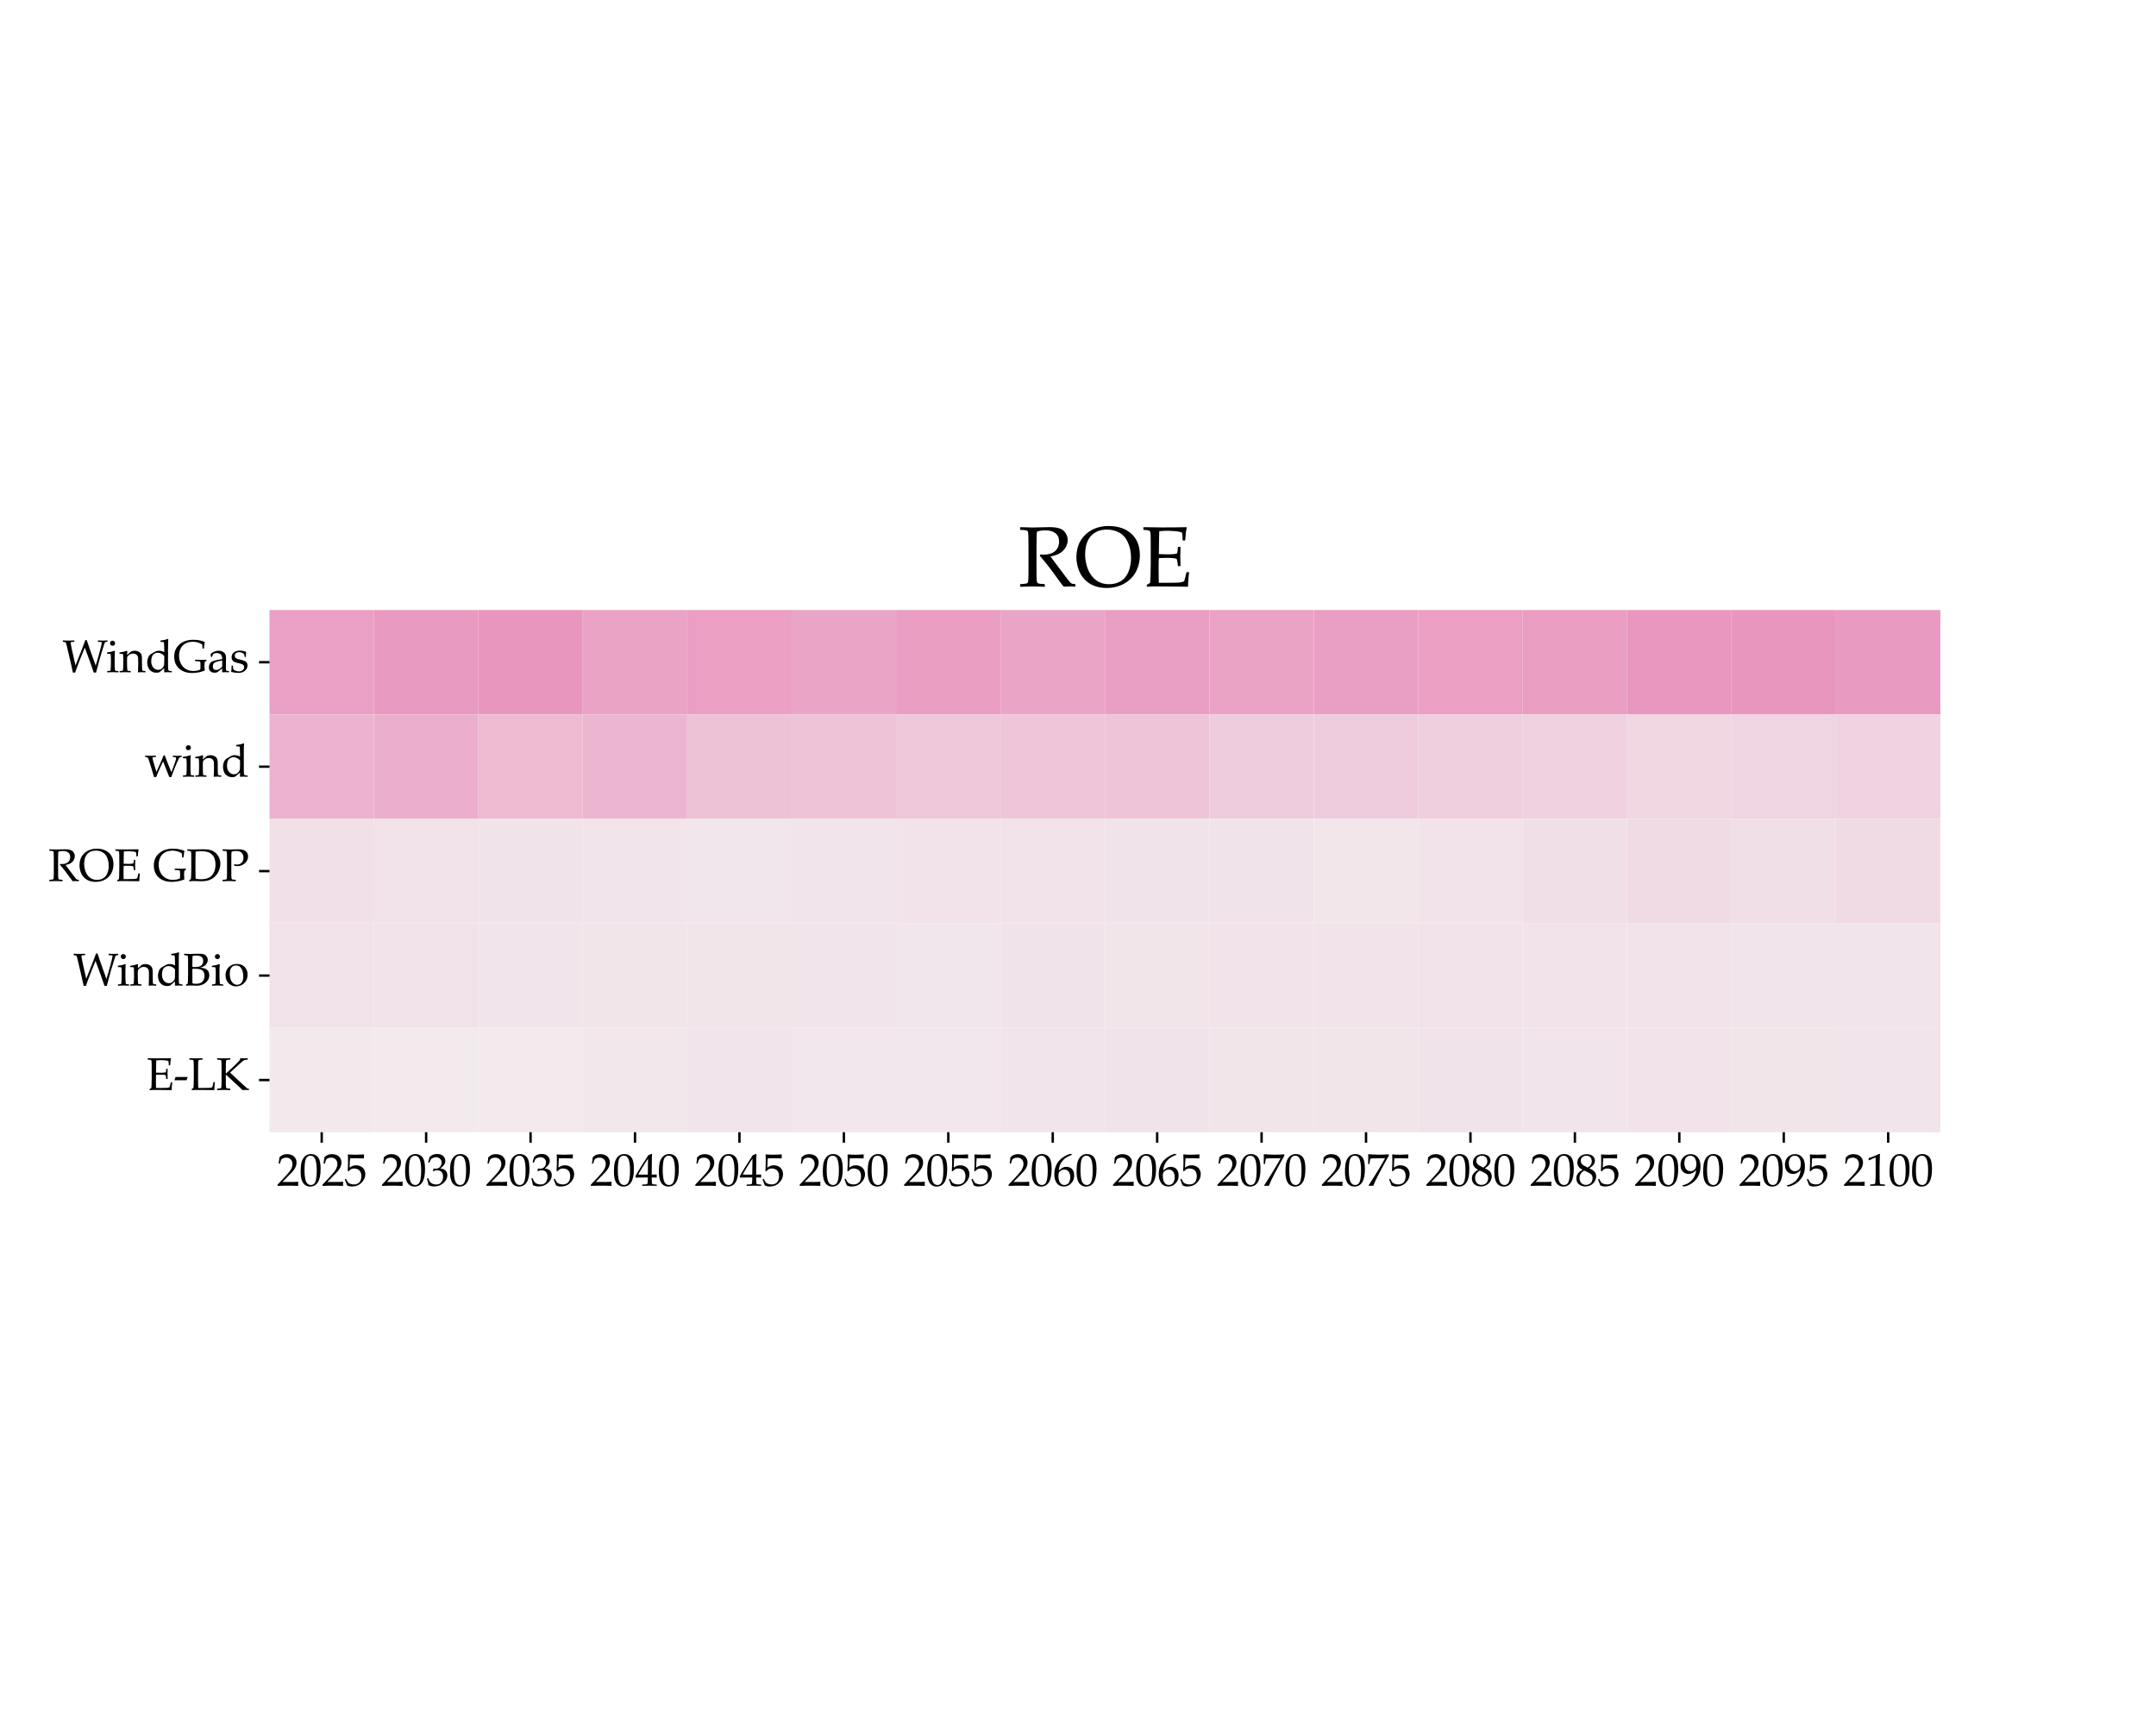 <?xml version="1.0" encoding="utf-8" standalone="no"?>
<!DOCTYPE svg PUBLIC "-//W3C//DTD SVG 1.1//EN"
  "http://www.w3.org/Graphics/SVG/1.1/DTD/svg11.dtd">
<svg xmlns:xlink="http://www.w3.org/1999/xlink" width="720pt" height="576pt" viewBox="0 0 720 576" xmlns="http://www.w3.org/2000/svg" version="1.1">
 <defs>
  <style type="text/css">*{stroke-linejoin: round; stroke-linecap: butt}</style>
 </defs>
 <g id="figure_1">
  <g id="patch_1">
   <path d="M 0 576 
L 720 576 
L 720 0 
L 0 0 
z
" style="fill: #ffffff"/>
  </g>
  <g id="axes_1">
   <g id="patch_2">
    <path d="M 90 378.067 
L 648 378.067 
L 648 203.692 
L 90 203.692 
z
" style="fill: #ffffff"/>
   </g>
   <g id="QuadMesh_1">
    <path d="M 90 203.692 
L 124.875 203.692 
L 124.875 238.567 
L 90 238.567 
L 90 203.692 
" clip-path="url(#p4188679e5c)" style="fill: #eaa0c4"/>
    <path d="M 124.875 203.692 
L 159.75 203.692 
L 159.75 238.567 
L 124.875 238.567 
L 124.875 203.692 
" clip-path="url(#p4188679e5c)" style="fill: #e99ac0"/>
    <path d="M 159.75 203.692 
L 194.625 203.692 
L 194.625 238.567 
L 159.75 238.567 
L 159.75 203.692 
" clip-path="url(#p4188679e5c)" style="fill: #e996be"/>
    <path d="M 194.625 203.692 
L 229.5 203.692 
L 229.5 238.567 
L 194.625 238.567 
L 194.625 203.692 
" clip-path="url(#p4188679e5c)" style="fill: #eaa3c5"/>
    <path d="M 229.5 203.692 
L 264.375 203.692 
L 264.375 238.567 
L 229.5 238.567 
L 229.5 203.692 
" clip-path="url(#p4188679e5c)" style="fill: #ea9fc3"/>
    <path d="M 264.375 203.692 
L 299.25 203.692 
L 299.25 238.567 
L 264.375 238.567 
L 264.375 203.692 
" clip-path="url(#p4188679e5c)" style="fill: #eaa5c6"/>
    <path d="M 299.25 203.692 
L 334.125 203.692 
L 334.125 238.567 
L 299.25 238.567 
L 299.25 203.692 
" clip-path="url(#p4188679e5c)" style="fill: #e99ec2"/>
    <path d="M 334.125 203.692 
L 369 203.692 
L 369 238.567 
L 334.125 238.567 
L 334.125 203.692 
" clip-path="url(#p4188679e5c)" style="fill: #eaa5c6"/>
    <path d="M 369 203.692 
L 403.875 203.692 
L 403.875 238.567 
L 369 238.567 
L 369 203.692 
" clip-path="url(#p4188679e5c)" style="fill: #e99ec3"/>
    <path d="M 403.875 203.692 
L 438.75 203.692 
L 438.75 238.567 
L 403.875 238.567 
L 403.875 203.692 
" clip-path="url(#p4188679e5c)" style="fill: #eaa2c5"/>
    <path d="M 438.75 203.692 
L 473.625 203.692 
L 473.625 238.567 
L 438.75 238.567 
L 438.75 203.692 
" clip-path="url(#p4188679e5c)" style="fill: #e99ec3"/>
    <path d="M 473.625 203.692 
L 508.5 203.692 
L 508.5 238.567 
L 473.625 238.567 
L 473.625 203.692 
" clip-path="url(#p4188679e5c)" style="fill: #ea9fc3"/>
    <path d="M 508.5 203.692 
L 543.375 203.692 
L 543.375 238.567 
L 508.5 238.567 
L 508.5 203.692 
" clip-path="url(#p4188679e5c)" style="fill: #e99ec2"/>
    <path d="M 543.375 203.692 
L 578.25 203.692 
L 578.25 238.567 
L 543.375 238.567 
L 543.375 203.692 
" clip-path="url(#p4188679e5c)" style="fill: #e997bf"/>
    <path d="M 578.25 203.692 
L 613.125 203.692 
L 613.125 238.567 
L 578.25 238.567 
L 578.25 203.692 
" clip-path="url(#p4188679e5c)" style="fill: #e996be"/>
    <path d="M 613.125 203.692 
L 648 203.692 
L 648 238.567 
L 613.125 238.567 
L 613.125 203.692 
" clip-path="url(#p4188679e5c)" style="fill: #e99ac0"/>
    <path d="M 90 238.567 
L 124.875 238.567 
L 124.875 273.442 
L 90 273.442 
L 90 238.567 
" clip-path="url(#p4188679e5c)" style="fill: #ecb2ce"/>
    <path d="M 124.875 238.567 
L 159.75 238.567 
L 159.75 273.442 
L 124.875 273.442 
L 124.875 238.567 
" clip-path="url(#p4188679e5c)" style="fill: #ebafcc"/>
    <path d="M 159.75 238.567 
L 194.625 238.567 
L 194.625 273.442 
L 159.75 273.442 
L 159.75 238.567 
" clip-path="url(#p4188679e5c)" style="fill: #edbad2"/>
    <path d="M 194.625 238.567 
L 229.5 238.567 
L 229.5 273.442 
L 194.625 273.442 
L 194.625 238.567 
" clip-path="url(#p4188679e5c)" style="fill: #ecb6d0"/>
    <path d="M 229.5 238.567 
L 264.375 238.567 
L 264.375 273.442 
L 229.5 273.442 
L 229.5 238.567 
" clip-path="url(#p4188679e5c)" style="fill: #edc2d7"/>
    <path d="M 264.375 238.567 
L 299.25 238.567 
L 299.25 273.442 
L 264.375 273.442 
L 264.375 238.567 
" clip-path="url(#p4188679e5c)" style="fill: #eec3d7"/>
    <path d="M 299.25 238.567 
L 334.125 238.567 
L 334.125 273.442 
L 299.25 273.442 
L 299.25 238.567 
" clip-path="url(#p4188679e5c)" style="fill: #eec7d9"/>
    <path d="M 334.125 238.567 
L 369 238.567 
L 369 273.442 
L 334.125 273.442 
L 334.125 238.567 
" clip-path="url(#p4188679e5c)" style="fill: #eec5d9"/>
    <path d="M 369 238.567 
L 403.875 238.567 
L 403.875 273.442 
L 369 273.442 
L 369 238.567 
" clip-path="url(#p4188679e5c)" style="fill: #eec4d8"/>
    <path d="M 403.875 238.567 
L 438.75 238.567 
L 438.75 273.442 
L 403.875 273.442 
L 403.875 238.567 
" clip-path="url(#p4188679e5c)" style="fill: #efccdd"/>
    <path d="M 438.75 238.567 
L 473.625 238.567 
L 473.625 273.442 
L 438.75 273.442 
L 438.75 238.567 
" clip-path="url(#p4188679e5c)" style="fill: #efccdd"/>
    <path d="M 473.625 238.567 
L 508.5 238.567 
L 508.5 273.442 
L 473.625 273.442 
L 473.625 238.567 
" clip-path="url(#p4188679e5c)" style="fill: #efcede"/>
    <path d="M 508.5 238.567 
L 543.375 238.567 
L 543.375 273.442 
L 508.5 273.442 
L 508.5 238.567 
" clip-path="url(#p4188679e5c)" style="fill: #efd1df"/>
    <path d="M 543.375 238.567 
L 578.25 238.567 
L 578.25 273.442 
L 543.375 273.442 
L 543.375 238.567 
" clip-path="url(#p4188679e5c)" style="fill: #f0d7e2"/>
    <path d="M 578.25 238.567 
L 613.125 238.567 
L 613.125 273.442 
L 578.25 273.442 
L 578.25 238.567 
" clip-path="url(#p4188679e5c)" style="fill: #efd4e1"/>
    <path d="M 613.125 238.567 
L 648 238.567 
L 648 273.442 
L 613.125 273.442 
L 613.125 238.567 
" clip-path="url(#p4188679e5c)" style="fill: #efd3e0"/>
    <path d="M 90 273.442 
L 124.875 273.442 
L 124.875 308.317 
L 90 308.317 
L 90 273.442 
" clip-path="url(#p4188679e5c)" style="fill: #f1e0e8"/>
    <path d="M 124.875 273.442 
L 159.75 273.442 
L 159.75 308.317 
L 124.875 308.317 
L 124.875 273.442 
" clip-path="url(#p4188679e5c)" style="fill: #f1e1e8"/>
    <path d="M 159.75 273.442 
L 194.625 273.442 
L 194.625 308.317 
L 159.75 308.317 
L 159.75 273.442 
" clip-path="url(#p4188679e5c)" style="fill: #f1e3ea"/>
    <path d="M 194.625 273.442 
L 229.5 273.442 
L 229.5 308.317 
L 194.625 308.317 
L 194.625 273.442 
" clip-path="url(#p4188679e5c)" style="fill: #f1e4ea"/>
    <path d="M 229.5 273.442 
L 264.375 273.442 
L 264.375 308.317 
L 229.5 308.317 
L 229.5 273.442 
" clip-path="url(#p4188679e5c)" style="fill: #f1e6eb"/>
    <path d="M 264.375 273.442 
L 299.25 273.442 
L 299.25 308.317 
L 264.375 308.317 
L 264.375 273.442 
" clip-path="url(#p4188679e5c)" style="fill: #f1e4ea"/>
    <path d="M 299.25 273.442 
L 334.125 273.442 
L 334.125 308.317 
L 299.25 308.317 
L 299.25 273.442 
" clip-path="url(#p4188679e5c)" style="fill: #f1e3e9"/>
    <path d="M 334.125 273.442 
L 369 273.442 
L 369 308.317 
L 334.125 308.317 
L 334.125 273.442 
" clip-path="url(#p4188679e5c)" style="fill: #f1e2e9"/>
    <path d="M 369 273.442 
L 403.875 273.442 
L 403.875 308.317 
L 369 308.317 
L 369 273.442 
" clip-path="url(#p4188679e5c)" style="fill: #f1e3ea"/>
    <path d="M 403.875 273.442 
L 438.75 273.442 
L 438.75 308.317 
L 403.875 308.317 
L 403.875 273.442 
" clip-path="url(#p4188679e5c)" style="fill: #f1e3ea"/>
    <path d="M 438.75 273.442 
L 473.625 273.442 
L 473.625 308.317 
L 438.75 308.317 
L 438.75 273.442 
" clip-path="url(#p4188679e5c)" style="fill: #f2e6eb"/>
    <path d="M 473.625 273.442 
L 508.5 273.442 
L 508.5 308.317 
L 473.625 308.317 
L 473.625 273.442 
" clip-path="url(#p4188679e5c)" style="fill: #f1e3e9"/>
    <path d="M 508.5 273.442 
L 543.375 273.442 
L 543.375 308.317 
L 508.5 308.317 
L 508.5 273.442 
" clip-path="url(#p4188679e5c)" style="fill: #f1dfe7"/>
    <path d="M 543.375 273.442 
L 578.25 273.442 
L 578.25 308.317 
L 543.375 308.317 
L 543.375 273.442 
" clip-path="url(#p4188679e5c)" style="fill: #f0dbe5"/>
    <path d="M 578.25 273.442 
L 613.125 273.442 
L 613.125 308.317 
L 578.25 308.317 
L 578.25 273.442 
" clip-path="url(#p4188679e5c)" style="fill: #f1dfe7"/>
    <path d="M 613.125 273.442 
L 648 273.442 
L 648 308.317 
L 613.125 308.317 
L 613.125 273.442 
" clip-path="url(#p4188679e5c)" style="fill: #f0dbe5"/>
    <path d="M 90 308.317 
L 124.875 308.317 
L 124.875 343.192 
L 90 343.192 
L 90 308.317 
" clip-path="url(#p4188679e5c)" style="fill: #f1e2e9"/>
    <path d="M 124.875 308.317 
L 159.75 308.317 
L 159.75 343.192 
L 124.875 343.192 
L 124.875 308.317 
" clip-path="url(#p4188679e5c)" style="fill: #f1e1e8"/>
    <path d="M 159.75 308.317 
L 194.625 308.317 
L 194.625 343.192 
L 159.75 343.192 
L 159.75 308.317 
" clip-path="url(#p4188679e5c)" style="fill: #f1e4ea"/>
    <path d="M 194.625 308.317 
L 229.5 308.317 
L 229.5 343.192 
L 194.625 343.192 
L 194.625 308.317 
" clip-path="url(#p4188679e5c)" style="fill: #f1e5ea"/>
    <path d="M 229.5 308.317 
L 264.375 308.317 
L 264.375 343.192 
L 229.5 343.192 
L 229.5 308.317 
" clip-path="url(#p4188679e5c)" style="fill: #f1e5ea"/>
    <path d="M 264.375 308.317 
L 299.25 308.317 
L 299.25 343.192 
L 264.375 343.192 
L 264.375 308.317 
" clip-path="url(#p4188679e5c)" style="fill: #f1e4ea"/>
    <path d="M 299.25 308.317 
L 334.125 308.317 
L 334.125 343.192 
L 299.25 343.192 
L 299.25 308.317 
" clip-path="url(#p4188679e5c)" style="fill: #f1e6eb"/>
    <path d="M 334.125 308.317 
L 369 308.317 
L 369 343.192 
L 334.125 343.192 
L 334.125 308.317 
" clip-path="url(#p4188679e5c)" style="fill: #f1e3ea"/>
    <path d="M 369 308.317 
L 403.875 308.317 
L 403.875 343.192 
L 369 343.192 
L 369 308.317 
" clip-path="url(#p4188679e5c)" style="fill: #f1e5ea"/>
    <path d="M 403.875 308.317 
L 438.75 308.317 
L 438.75 343.192 
L 403.875 343.192 
L 403.875 308.317 
" clip-path="url(#p4188679e5c)" style="fill: #f1e3e9"/>
    <path d="M 438.75 308.317 
L 473.625 308.317 
L 473.625 343.192 
L 438.75 343.192 
L 438.75 308.317 
" clip-path="url(#p4188679e5c)" style="fill: #f1e3e9"/>
    <path d="M 473.625 308.317 
L 508.5 308.317 
L 508.5 343.192 
L 473.625 343.192 
L 473.625 308.317 
" clip-path="url(#p4188679e5c)" style="fill: #f1e2e9"/>
    <path d="M 508.5 308.317 
L 543.375 308.317 
L 543.375 343.192 
L 508.5 343.192 
L 508.5 308.317 
" clip-path="url(#p4188679e5c)" style="fill: #f1e3e9"/>
    <path d="M 543.375 308.317 
L 578.25 308.317 
L 578.25 343.192 
L 543.375 343.192 
L 543.375 308.317 
" clip-path="url(#p4188679e5c)" style="fill: #f1e3e9"/>
    <path d="M 578.25 308.317 
L 613.125 308.317 
L 613.125 343.192 
L 578.25 343.192 
L 578.25 308.317 
" clip-path="url(#p4188679e5c)" style="fill: #f1e4ea"/>
    <path d="M 613.125 308.317 
L 648 308.317 
L 648 343.192 
L 613.125 343.192 
L 613.125 308.317 
" clip-path="url(#p4188679e5c)" style="fill: #f1e4ea"/>
    <path d="M 90 343.192 
L 124.875 343.192 
L 124.875 378.067 
L 90 378.067 
L 90 343.192 
" clip-path="url(#p4188679e5c)" style="fill: #f2e9ed"/>
    <path d="M 124.875 343.192 
L 159.75 343.192 
L 159.75 378.067 
L 124.875 378.067 
L 124.875 343.192 
" clip-path="url(#p4188679e5c)" style="fill: #f2eaed"/>
    <path d="M 159.75 343.192 
L 194.625 343.192 
L 194.625 378.067 
L 159.75 378.067 
L 159.75 343.192 
" clip-path="url(#p4188679e5c)" style="fill: #f2eaed"/>
    <path d="M 194.625 343.192 
L 229.5 343.192 
L 229.5 378.067 
L 194.625 378.067 
L 194.625 343.192 
" clip-path="url(#p4188679e5c)" style="fill: #f2e8ec"/>
    <path d="M 229.5 343.192 
L 264.375 343.192 
L 264.375 378.067 
L 229.5 378.067 
L 229.5 343.192 
" clip-path="url(#p4188679e5c)" style="fill: #f1e4ea"/>
    <path d="M 264.375 343.192 
L 299.25 343.192 
L 299.25 378.067 
L 264.375 378.067 
L 264.375 343.192 
" clip-path="url(#p4188679e5c)" style="fill: #f2e7ec"/>
    <path d="M 299.25 343.192 
L 334.125 343.192 
L 334.125 378.067 
L 299.25 378.067 
L 299.25 343.192 
" clip-path="url(#p4188679e5c)" style="fill: #f2e7ec"/>
    <path d="M 334.125 343.192 
L 369 343.192 
L 369 378.067 
L 334.125 378.067 
L 334.125 343.192 
" clip-path="url(#p4188679e5c)" style="fill: #f1e4ea"/>
    <path d="M 369 343.192 
L 403.875 343.192 
L 403.875 378.067 
L 369 378.067 
L 369 343.192 
" clip-path="url(#p4188679e5c)" style="fill: #f1e3ea"/>
    <path d="M 403.875 343.192 
L 438.75 343.192 
L 438.75 378.067 
L 403.875 378.067 
L 403.875 343.192 
" clip-path="url(#p4188679e5c)" style="fill: #f1e5ea"/>
    <path d="M 438.75 343.192 
L 473.625 343.192 
L 473.625 378.067 
L 438.75 378.067 
L 438.75 343.192 
" clip-path="url(#p4188679e5c)" style="fill: #f1e5ea"/>
    <path d="M 473.625 343.192 
L 508.5 343.192 
L 508.5 378.067 
L 473.625 378.067 
L 473.625 343.192 
" clip-path="url(#p4188679e5c)" style="fill: #f1e3ea"/>
    <path d="M 508.5 343.192 
L 543.375 343.192 
L 543.375 378.067 
L 508.5 378.067 
L 508.5 343.192 
" clip-path="url(#p4188679e5c)" style="fill: #f1e4ea"/>
    <path d="M 543.375 343.192 
L 578.25 343.192 
L 578.25 378.067 
L 543.375 378.067 
L 543.375 343.192 
" clip-path="url(#p4188679e5c)" style="fill: #f1e3e9"/>
    <path d="M 578.25 343.192 
L 613.125 343.192 
L 613.125 378.067 
L 578.25 378.067 
L 578.25 343.192 
" clip-path="url(#p4188679e5c)" style="fill: #f1e5ea"/>
    <path d="M 613.125 343.192 
L 648 343.192 
L 648 378.067 
L 613.125 378.067 
L 613.125 343.192 
" clip-path="url(#p4188679e5c)" style="fill: #f1e4ea"/>
   </g>
   <g id="matplotlib.axis_1">
    <g id="xtick_1">
     <g id="line2d_1">
      <defs>
       <path id="m4619247a93" d="M 0 0 
L 0 3.5 
" style="stroke: #000000; stroke-width: 0.8"/>
      </defs>
      <g>
       <use xlink:href="#m4619247a93" x="107.438" y="378.067" style="stroke: #000000; stroke-width: 0.8"/>
      </g>
     </g>
     <g id="text_1">
      <!-- 2025 -->
      <g transform="translate(92.438 395.914)scale(0.15 -0.15)">
       <defs>
        <path id="PalatinoLinotype-Roman-32" d="M 144 -31 
L 106 0 
L 106 144 
L 1153 1253 
Q 1800 1938 1990 2313 
Q 2181 2688 2181 3013 
Q 2181 3394 1950 3647 
Q 1719 3900 1325 3900 
Q 1072 3900 884 3822 
Q 697 3744 633 3647 
Q 569 3550 447 3103 
L 419 3078 
L 291 3078 
L 259 3106 
Q 331 3528 359 3941 
Q 653 4228 908 4308 
Q 1163 4388 1441 4388 
Q 1772 4388 2075 4263 
Q 2378 4138 2562 3858 
Q 2747 3578 2747 3209 
Q 2747 2934 2639 2657 
Q 2531 2381 2323 2123 
Q 2116 1866 1756 1506 
L 781 513 
L 2016 513 
Q 2584 513 2963 553 
L 2984 528 
Q 2966 422 2966 250 
Q 2966 94 2984 3 
L 2963 -31 
Q 2738 -19 2272 -9 
Q 1806 0 1656 0 
Q 1353 0 840 -8 
Q 328 -16 144 -31 
z
" transform="scale(0.016)"/>
        <path id="PalatinoLinotype-Roman-30" d="M 194 1909 
Q 194 2466 250 2911 
Q 306 3356 498 3704 
Q 691 4053 980 4226 
Q 1269 4400 1638 4400 
Q 2056 4400 2373 4184 
Q 2691 3969 2830 3522 
Q 2969 3075 2969 2306 
Q 2969 1056 2586 465 
Q 2203 -125 1525 -125 
Q 1184 -125 923 22 
Q 663 169 495 447 
Q 328 725 261 1103 
Q 194 1481 194 1909 
z
M 731 2091 
Q 731 1497 820 1009 
Q 909 522 1117 308 
Q 1325 94 1613 94 
Q 1891 94 2077 284 
Q 2263 475 2348 937 
Q 2434 1400 2434 2081 
Q 2434 3150 2231 3662 
Q 2028 4175 1559 4175 
Q 1150 4175 940 3778 
Q 731 3381 731 2091 
z
" transform="scale(0.016)"/>
        <path id="PalatinoLinotype-Roman-35" d="M 409 44 
Q 334 288 100 850 
L 106 891 
L 216 953 
L 253 944 
Q 513 472 577 408 
Q 641 344 869 258 
Q 1097 172 1350 172 
Q 1666 172 1909 309 
Q 2153 447 2272 715 
Q 2391 984 2391 1325 
Q 2391 1659 2273 1901 
Q 2156 2144 1915 2269 
Q 1675 2394 1397 2394 
Q 1222 2394 1080 2347 
Q 938 2300 842 2226 
Q 747 2153 616 2009 
L 488 2047 
L 522 2719 
Q 534 2909 534 3103 
L 534 3659 
Q 534 3909 519 4138 
Q 509 4278 509 4316 
L 550 4347 
Q 1028 4309 1641 4309 
Q 2106 4309 2756 4347 
L 2769 4316 
Q 2747 4163 2747 4031 
Q 2747 3966 2756 3813 
L 2725 3794 
Q 2369 3819 1769 3819 
Q 953 3819 822 3813 
Q 775 3444 756 2513 
Q 1013 2700 1219 2767 
Q 1425 2834 1666 2834 
Q 2006 2834 2318 2678 
Q 2631 2522 2786 2225 
Q 2941 1928 2941 1584 
Q 2941 950 2417 417 
Q 1894 -116 1078 -116 
Q 859 -116 717 -78 
Q 575 -41 409 44 
z
" transform="scale(0.016)"/>
       </defs>
       <use xlink:href="#PalatinoLinotype-Roman-32"/>
       <use xlink:href="#PalatinoLinotype-Roman-30" x="50"/>
       <use xlink:href="#PalatinoLinotype-Roman-32" x="100"/>
       <use xlink:href="#PalatinoLinotype-Roman-35" x="150"/>
      </g>
     </g>
    </g>
    <g id="xtick_2">
     <g id="line2d_2">
      <g>
       <use xlink:href="#m4619247a93" x="142.312" y="378.067" style="stroke: #000000; stroke-width: 0.8"/>
      </g>
     </g>
     <g id="text_2">
      <!-- 2030 -->
      <g transform="translate(127.312 395.914)scale(0.15 -0.15)">
       <defs>
        <path id="PalatinoLinotype-Roman-33" d="M 325 72 
Q 269 441 116 959 
L 131 1006 
L 247 1050 
L 291 1028 
Q 400 741 525 553 
Q 650 366 884 266 
Q 1119 166 1391 166 
Q 1734 166 1936 309 
Q 2138 453 2247 700 
Q 2356 947 2356 1256 
Q 2356 1672 2139 1909 
Q 1922 2147 1538 2147 
Q 1406 2147 1303 2122 
Q 1200 2097 984 2009 
L 950 2041 
L 1019 2381 
Q 1272 2366 1356 2366 
Q 1722 2366 1936 2625 
Q 2150 2884 2150 3238 
Q 2150 3547 1926 3756 
Q 1703 3966 1375 3966 
Q 1159 3966 967 3878 
Q 775 3791 650 3666 
Q 597 3559 481 3247 
L 450 3219 
L 309 3219 
L 284 3247 
L 472 3972 
Q 863 4413 1531 4413 
Q 2041 4413 2355 4142 
Q 2669 3872 2669 3463 
Q 2669 3150 2484 2889 
Q 2300 2628 1972 2397 
Q 2513 2331 2733 2073 
Q 2953 1816 2953 1450 
Q 2953 850 2409 370 
Q 1866 -109 1153 -109 
Q 941 -109 756 -73 
Q 572 -38 325 72 
z
" transform="scale(0.016)"/>
       </defs>
       <use xlink:href="#PalatinoLinotype-Roman-32"/>
       <use xlink:href="#PalatinoLinotype-Roman-30" x="50"/>
       <use xlink:href="#PalatinoLinotype-Roman-33" x="100"/>
       <use xlink:href="#PalatinoLinotype-Roman-30" x="150"/>
      </g>
     </g>
    </g>
    <g id="xtick_3">
     <g id="line2d_3">
      <g>
       <use xlink:href="#m4619247a93" x="177.188" y="378.067" style="stroke: #000000; stroke-width: 0.8"/>
      </g>
     </g>
     <g id="text_3">
      <!-- 2035 -->
      <g transform="translate(162.188 395.914)scale(0.15 -0.15)">
       <use xlink:href="#PalatinoLinotype-Roman-32"/>
       <use xlink:href="#PalatinoLinotype-Roman-30" x="50"/>
       <use xlink:href="#PalatinoLinotype-Roman-33" x="100"/>
       <use xlink:href="#PalatinoLinotype-Roman-35" x="150"/>
      </g>
     </g>
    </g>
    <g id="xtick_4">
     <g id="line2d_4">
      <g>
       <use xlink:href="#m4619247a93" x="212.062" y="378.067" style="stroke: #000000; stroke-width: 0.8"/>
      </g>
     </g>
     <g id="text_4">
      <!-- 2040 -->
      <g transform="translate(197.062 395.914)scale(0.15 -0.15)">
       <defs>
        <path id="PalatinoLinotype-Roman-34" d="M 1028 -25 
L 1003 0 
L 1003 134 
L 1028 159 
Q 1491 172 1577 187 
Q 1663 203 1703 253 
Q 1744 303 1764 497 
Q 1784 691 1784 909 
L 1784 1141 
L 1100 1141 
Q 503 1141 91 1122 
L 38 1291 
Q 581 2309 1853 4241 
L 2294 4419 
L 2372 4381 
Q 2338 3850 2338 3066 
L 2328 2184 
L 2328 1538 
Q 2759 1541 2994 1556 
L 3022 1525 
Q 3016 1406 3016 1353 
Q 3019 1250 3025 1150 
L 2994 1122 
Q 2691 1141 2488 1141 
L 2328 1141 
L 2328 931 
Q 2328 581 2347 434 
Q 2366 288 2406 245 
Q 2447 203 2570 183 
Q 2694 163 2997 159 
L 3025 134 
L 3025 0 
L 3000 -25 
Q 2450 0 2078 0 
Q 1472 0 1028 -25 
z
M 450 1538 
L 1784 1538 
L 1813 3759 
Q 1513 3331 1056 2584 
Q 600 1838 450 1538 
z
" transform="scale(0.016)"/>
       </defs>
       <use xlink:href="#PalatinoLinotype-Roman-32"/>
       <use xlink:href="#PalatinoLinotype-Roman-30" x="50"/>
       <use xlink:href="#PalatinoLinotype-Roman-34" x="100"/>
       <use xlink:href="#PalatinoLinotype-Roman-30" x="150"/>
      </g>
     </g>
    </g>
    <g id="xtick_5">
     <g id="line2d_5">
      <g>
       <use xlink:href="#m4619247a93" x="246.938" y="378.067" style="stroke: #000000; stroke-width: 0.8"/>
      </g>
     </g>
     <g id="text_5">
      <!-- 2045 -->
      <g transform="translate(231.938 395.914)scale(0.15 -0.15)">
       <use xlink:href="#PalatinoLinotype-Roman-32"/>
       <use xlink:href="#PalatinoLinotype-Roman-30" x="50"/>
       <use xlink:href="#PalatinoLinotype-Roman-34" x="100"/>
       <use xlink:href="#PalatinoLinotype-Roman-35" x="150"/>
      </g>
     </g>
    </g>
    <g id="xtick_6">
     <g id="line2d_6">
      <g>
       <use xlink:href="#m4619247a93" x="281.812" y="378.067" style="stroke: #000000; stroke-width: 0.8"/>
      </g>
     </g>
     <g id="text_6">
      <!-- 2050 -->
      <g transform="translate(266.812 395.914)scale(0.15 -0.15)">
       <use xlink:href="#PalatinoLinotype-Roman-32"/>
       <use xlink:href="#PalatinoLinotype-Roman-30" x="50"/>
       <use xlink:href="#PalatinoLinotype-Roman-35" x="100"/>
       <use xlink:href="#PalatinoLinotype-Roman-30" x="150"/>
      </g>
     </g>
    </g>
    <g id="xtick_7">
     <g id="line2d_7">
      <g>
       <use xlink:href="#m4619247a93" x="316.688" y="378.067" style="stroke: #000000; stroke-width: 0.8"/>
      </g>
     </g>
     <g id="text_7">
      <!-- 2055 -->
      <g transform="translate(301.688 395.914)scale(0.15 -0.15)">
       <use xlink:href="#PalatinoLinotype-Roman-32"/>
       <use xlink:href="#PalatinoLinotype-Roman-30" x="50"/>
       <use xlink:href="#PalatinoLinotype-Roman-35" x="100"/>
       <use xlink:href="#PalatinoLinotype-Roman-35" x="150"/>
      </g>
     </g>
    </g>
    <g id="xtick_8">
     <g id="line2d_8">
      <g>
       <use xlink:href="#m4619247a93" x="351.562" y="378.067" style="stroke: #000000; stroke-width: 0.8"/>
      </g>
     </g>
     <g id="text_8">
      <!-- 2060 -->
      <g transform="translate(336.562 395.914)scale(0.15 -0.15)">
       <defs>
        <path id="PalatinoLinotype-Roman-36" d="M 2700 4322 
L 2700 4284 
Q 2359 4213 1923 3944 
Q 1488 3675 1191 3222 
Q 894 2769 847 2128 
Q 953 2203 1091 2309 
Q 1269 2444 1351 2494 
Q 1434 2544 1573 2581 
Q 1713 2619 1894 2619 
Q 2216 2619 2472 2476 
Q 2728 2334 2856 2057 
Q 2984 1781 2984 1413 
Q 2984 891 2731 539 
Q 2478 188 2193 36 
Q 1909 -116 1541 -116 
Q 913 -116 566 354 
Q 219 825 219 1578 
Q 219 2078 364 2539 
Q 509 3000 806 3373 
Q 1103 3747 1564 4037 
Q 2025 4328 2472 4431 
L 2700 4322 
z
M 788 1341 
Q 788 1031 877 728 
Q 966 425 1162 259 
Q 1359 94 1625 94 
Q 1853 94 2047 222 
Q 2241 350 2342 623 
Q 2444 897 2444 1200 
Q 2444 1503 2344 1742 
Q 2244 1981 2053 2114 
Q 1863 2247 1609 2247 
Q 1422 2247 1234 2156 
Q 1047 2066 945 1950 
Q 844 1834 816 1704 
Q 788 1575 788 1341 
z
" transform="scale(0.016)"/>
       </defs>
       <use xlink:href="#PalatinoLinotype-Roman-32"/>
       <use xlink:href="#PalatinoLinotype-Roman-30" x="50"/>
       <use xlink:href="#PalatinoLinotype-Roman-36" x="100"/>
       <use xlink:href="#PalatinoLinotype-Roman-30" x="150"/>
      </g>
     </g>
    </g>
    <g id="xtick_9">
     <g id="line2d_9">
      <g>
       <use xlink:href="#m4619247a93" x="386.438" y="378.067" style="stroke: #000000; stroke-width: 0.8"/>
      </g>
     </g>
     <g id="text_9">
      <!-- 2065 -->
      <g transform="translate(371.438 395.914)scale(0.15 -0.15)">
       <use xlink:href="#PalatinoLinotype-Roman-32"/>
       <use xlink:href="#PalatinoLinotype-Roman-30" x="50"/>
       <use xlink:href="#PalatinoLinotype-Roman-36" x="100"/>
       <use xlink:href="#PalatinoLinotype-Roman-35" x="150"/>
      </g>
     </g>
    </g>
    <g id="xtick_10">
     <g id="line2d_10">
      <g>
       <use xlink:href="#m4619247a93" x="421.312" y="378.067" style="stroke: #000000; stroke-width: 0.8"/>
      </g>
     </g>
     <g id="text_10">
      <!-- 2070 -->
      <g transform="translate(406.312 395.914)scale(0.15 -0.15)">
       <defs>
        <path id="PalatinoLinotype-Roman-37" d="M 422 -25 
L 356 41 
Q 469 209 822 766 
L 1394 1678 
L 1931 2556 
L 2400 3363 
Q 2550 3625 2638 3788 
L 2606 3819 
L 1638 3819 
Q 1272 3819 987 3806 
Q 703 3794 653 3770 
Q 603 3747 583 3712 
Q 563 3678 538 3475 
L 481 3034 
L 453 3009 
L 322 3009 
L 294 3034 
L 309 3891 
Q 309 4038 294 4344 
L 356 4375 
Q 528 4356 1054 4334 
Q 1581 4313 1759 4313 
Q 2394 4313 3144 4356 
L 3169 4331 
L 3169 4169 
L 2719 3372 
Q 2309 2641 1784 1639 
Q 1259 638 1019 0 
L 988 -25 
Q 809 -9 719 -9 
Q 575 -9 422 -25 
z
" transform="scale(0.016)"/>
       </defs>
       <use xlink:href="#PalatinoLinotype-Roman-32"/>
       <use xlink:href="#PalatinoLinotype-Roman-30" x="50"/>
       <use xlink:href="#PalatinoLinotype-Roman-37" x="100"/>
       <use xlink:href="#PalatinoLinotype-Roman-30" x="150"/>
      </g>
     </g>
    </g>
    <g id="xtick_11">
     <g id="line2d_11">
      <g>
       <use xlink:href="#m4619247a93" x="456.188" y="378.067" style="stroke: #000000; stroke-width: 0.8"/>
      </g>
     </g>
     <g id="text_11">
      <!-- 2075 -->
      <g transform="translate(441.188 395.914)scale(0.15 -0.15)">
       <use xlink:href="#PalatinoLinotype-Roman-32"/>
       <use xlink:href="#PalatinoLinotype-Roman-30" x="50"/>
       <use xlink:href="#PalatinoLinotype-Roman-37" x="100"/>
       <use xlink:href="#PalatinoLinotype-Roman-35" x="150"/>
      </g>
     </g>
    </g>
    <g id="xtick_12">
     <g id="line2d_12">
      <g>
       <use xlink:href="#m4619247a93" x="491.062" y="378.067" style="stroke: #000000; stroke-width: 0.8"/>
      </g>
     </g>
     <g id="text_12">
      <!-- 2080 -->
      <g transform="translate(476.062 395.914)scale(0.15 -0.15)">
       <defs>
        <path id="PalatinoLinotype-Roman-38" d="M 1050 2216 
Q 703 2400 523 2639 
Q 344 2878 344 3219 
Q 344 3697 697 4039 
Q 1050 4381 1659 4381 
Q 1969 4381 2233 4273 
Q 2497 4166 2640 3952 
Q 2784 3738 2784 3475 
Q 2784 3200 2615 2948 
Q 2447 2697 2019 2438 
L 2019 2409 
Q 2384 2234 2561 2112 
Q 2738 1991 2850 1783 
Q 2963 1575 2963 1303 
Q 2963 931 2748 589 
Q 2534 247 2184 69 
Q 1834 -109 1459 -109 
Q 913 -109 556 197 
Q 200 503 200 1013 
Q 200 1425 445 1723 
Q 691 2022 1050 2188 
L 1050 2216 
z
M 1778 2516 
Q 2113 2725 2231 2936 
Q 2350 3147 2350 3391 
Q 2350 3750 2144 3959 
Q 1938 4169 1591 4169 
Q 1259 4169 1040 3983 
Q 822 3797 822 3463 
Q 822 3209 964 3023 
Q 1106 2838 1778 2516 
z
M 1303 2103 
Q 934 1884 790 1632 
Q 647 1381 647 1063 
Q 647 616 897 361 
Q 1147 106 1541 106 
Q 1809 106 2028 231 
Q 2247 356 2355 573 
Q 2463 791 2463 1047 
Q 2463 1416 2205 1622 
Q 1947 1828 1303 2103 
z
" transform="scale(0.016)"/>
       </defs>
       <use xlink:href="#PalatinoLinotype-Roman-32"/>
       <use xlink:href="#PalatinoLinotype-Roman-30" x="50"/>
       <use xlink:href="#PalatinoLinotype-Roman-38" x="100"/>
       <use xlink:href="#PalatinoLinotype-Roman-30" x="150"/>
      </g>
     </g>
    </g>
    <g id="xtick_13">
     <g id="line2d_13">
      <g>
       <use xlink:href="#m4619247a93" x="525.938" y="378.067" style="stroke: #000000; stroke-width: 0.8"/>
      </g>
     </g>
     <g id="text_13">
      <!-- 2085 -->
      <g transform="translate(510.938 395.914)scale(0.15 -0.15)">
       <use xlink:href="#PalatinoLinotype-Roman-32"/>
       <use xlink:href="#PalatinoLinotype-Roman-30" x="50"/>
       <use xlink:href="#PalatinoLinotype-Roman-38" x="100"/>
       <use xlink:href="#PalatinoLinotype-Roman-35" x="150"/>
      </g>
     </g>
    </g>
    <g id="xtick_14">
     <g id="line2d_14">
      <g>
       <use xlink:href="#m4619247a93" x="560.812" y="378.067" style="stroke: #000000; stroke-width: 0.8"/>
      </g>
     </g>
     <g id="text_14">
      <!-- 2090 -->
      <g transform="translate(545.812 395.914)scale(0.15 -0.15)">
       <defs>
        <path id="PalatinoLinotype-Roman-39" d="M 416 -25 
L 416 34 
Q 1284 234 1781 798 
Q 2278 1363 2341 2178 
Q 1881 1631 1313 1631 
Q 953 1631 686 1803 
Q 419 1975 291 2250 
Q 163 2525 163 2894 
Q 163 3572 570 3981 
Q 978 4391 1581 4391 
Q 2191 4391 2567 3950 
Q 2944 3509 2944 2681 
Q 2944 2316 2875 1980 
Q 2806 1644 2615 1291 
Q 2425 938 2111 634 
Q 1797 331 1401 129 
Q 1006 -72 622 -125 
L 416 -25 
z
M 703 3097 
Q 703 2825 798 2564 
Q 894 2303 1091 2161 
Q 1288 2019 1553 2019 
Q 1922 2019 2147 2267 
Q 2372 2516 2372 3009 
Q 2372 3522 2150 3848 
Q 1928 4175 1541 4175 
Q 1169 4175 936 3900 
Q 703 3625 703 3097 
z
" transform="scale(0.016)"/>
       </defs>
       <use xlink:href="#PalatinoLinotype-Roman-32"/>
       <use xlink:href="#PalatinoLinotype-Roman-30" x="50"/>
       <use xlink:href="#PalatinoLinotype-Roman-39" x="100"/>
       <use xlink:href="#PalatinoLinotype-Roman-30" x="150"/>
      </g>
     </g>
    </g>
    <g id="xtick_15">
     <g id="line2d_15">
      <g>
       <use xlink:href="#m4619247a93" x="595.688" y="378.067" style="stroke: #000000; stroke-width: 0.8"/>
      </g>
     </g>
     <g id="text_15">
      <!-- 2095 -->
      <g transform="translate(580.688 395.914)scale(0.15 -0.15)">
       <use xlink:href="#PalatinoLinotype-Roman-32"/>
       <use xlink:href="#PalatinoLinotype-Roman-30" x="50"/>
       <use xlink:href="#PalatinoLinotype-Roman-39" x="100"/>
       <use xlink:href="#PalatinoLinotype-Roman-35" x="150"/>
      </g>
     </g>
    </g>
    <g id="xtick_16">
     <g id="line2d_16">
      <g>
       <use xlink:href="#m4619247a93" x="630.562" y="378.067" style="stroke: #000000; stroke-width: 0.8"/>
      </g>
     </g>
     <g id="text_16">
      <!-- 2100 -->
      <g transform="translate(615.562 395.914)scale(0.15 -0.15)">
       <defs>
        <path id="PalatinoLinotype-Roman-31" d="M 478 3531 
L 422 3550 
L 391 3806 
L 422 3838 
Q 734 3928 1212 4128 
Q 1691 4328 1897 4434 
L 1978 4403 
Q 1928 3034 1928 2759 
L 1928 1600 
Q 1928 1172 1937 795 
Q 1947 419 1965 351 
Q 1984 284 2029 246 
Q 2075 209 2156 198 
Q 2238 188 2641 166 
L 2663 141 
L 2663 0 
L 2641 -25 
Q 1956 0 1675 0 
Q 1463 0 634 -25 
L 613 0 
L 613 141 
L 638 166 
Q 1106 200 1173 215 
Q 1241 231 1277 270 
Q 1313 309 1334 418 
Q 1356 528 1370 1065 
Q 1384 1603 1384 1616 
L 1384 2847 
Q 1384 3753 1379 3831 
Q 1375 3909 1325 3909 
Q 1313 3909 1291 3903 
Q 1269 3897 1153 3847 
L 844 3709 
Q 650 3625 478 3531 
z
" transform="scale(0.016)"/>
       </defs>
       <use xlink:href="#PalatinoLinotype-Roman-32"/>
       <use xlink:href="#PalatinoLinotype-Roman-31" x="50"/>
       <use xlink:href="#PalatinoLinotype-Roman-30" x="100"/>
       <use xlink:href="#PalatinoLinotype-Roman-30" x="150"/>
      </g>
     </g>
    </g>
   </g>
   <g id="matplotlib.axis_2">
    <g id="ytick_1">
     <g id="line2d_17">
      <defs>
       <path id="m8c033f4bd1" d="M 0 0 
L -3.5 0 
" style="stroke: #000000; stroke-width: 0.8"/>
      </defs>
      <g>
       <use xlink:href="#m8c033f4bd1" x="90" y="221.13" style="stroke: #000000; stroke-width: 0.8"/>
      </g>
     </g>
     <g id="text_17">
      <!-- WindGas -->
      <g transform="translate(20.811 224.444)scale(0.15 -0.15)">
       <defs>
        <path id="PalatinoLinotype-Roman-57" d="M 1472 -59 
L 1188 1244 
L 584 3816 
Q 513 4122 434 4158 
Q 356 4194 97 4225 
L 72 4250 
L 72 4388 
L 97 4416 
Q 547 4391 894 4391 
Q 1153 4391 1650 4416 
L 1678 4388 
L 1678 4250 
L 1653 4225 
Q 1306 4213 1236 4191 
Q 1166 4169 1166 4088 
Q 1166 4022 1228 3673 
Q 1291 3325 1341 3106 
L 1831 941 
L 2603 2863 
Q 2906 3625 3200 4459 
L 3400 4459 
Q 3650 3675 3916 2938 
L 4650 900 
L 5181 2766 
Q 5263 3059 5381 3537 
Q 5500 4016 5500 4091 
Q 5500 4175 5422 4195 
Q 5344 4216 4972 4225 
L 4947 4253 
L 4947 4391 
L 4972 4416 
Q 5503 4391 5613 4391 
Q 5713 4391 6263 4416 
L 6288 4391 
L 6288 4250 
L 6263 4228 
Q 6084 4222 6025 4195 
Q 5966 4169 5922 4114 
Q 5878 4059 5797 3794 
L 5616 3213 
L 5294 2159 
Q 5225 1931 5041 1234 
L 4694 -59 
L 4375 -59 
Q 4050 909 3838 1491 
L 3125 3419 
L 2503 1875 
L 2169 1000 
Q 2038 653 1959 434 
L 1788 -59 
L 1472 -59 
z
" transform="scale(0.016)"/>
        <path id="PalatinoLinotype-Roman-69" d="M 900 4375 
Q 1047 4375 1150 4272 
Q 1253 4169 1253 4022 
Q 1253 3878 1150 3775 
Q 1047 3672 900 3672 
Q 756 3672 651 3773 
Q 547 3875 547 4022 
Q 547 4169 651 4272 
Q 756 4375 900 4375 
z
M 1166 2978 
L 1225 2938 
Q 1191 2528 1191 1897 
L 1191 1191 
Q 1191 1122 1203 748 
Q 1216 375 1230 312 
Q 1244 250 1272 222 
Q 1300 194 1340 186 
Q 1381 178 1678 159 
L 1706 134 
L 1706 3 
L 1681 -25 
Q 1291 0 928 0 
Q 569 0 178 -25 
L 150 3 
L 150 134 
L 178 159 
Q 481 178 520 187 
Q 559 197 589 226 
Q 619 256 630 317 
Q 641 378 655 720 
Q 669 1063 669 1238 
L 669 1853 
Q 669 1978 656 2193 
Q 644 2409 636 2459 
Q 628 2509 587 2532 
Q 547 2556 425 2556 
L 163 2559 
L 134 2584 
L 134 2719 
L 159 2744 
Q 756 2816 1166 2978 
z
M 922 -188 
L 922 -188 
z
" transform="scale(0.016)"/>
        <path id="PalatinoLinotype-Roman-6e" d="M 1069 2978 
L 1128 2938 
Q 1109 2728 1103 2388 
Q 1353 2594 1578 2806 
Q 1644 2866 1701 2894 
Q 1759 2922 1893 2953 
Q 2028 2984 2169 2984 
Q 2406 2984 2629 2887 
Q 2853 2791 2967 2658 
Q 3081 2525 3125 2344 
Q 3169 2163 3169 1897 
L 3169 1347 
Q 3169 1294 3184 569 
Q 3191 272 3250 215 
Q 3309 159 3638 159 
L 3663 134 
L 3663 0 
L 3638 -25 
Q 3241 0 3100 0 
Q 3019 0 2644 -25 
L 2606 9 
Q 2647 416 2647 1069 
L 2647 1478 
Q 2647 1847 2630 2009 
Q 2613 2172 2525 2305 
Q 2438 2438 2291 2511 
Q 2144 2584 1941 2584 
Q 1778 2584 1662 2551 
Q 1547 2519 1403 2417 
Q 1259 2316 1190 2227 
Q 1122 2138 1108 2061 
Q 1094 1984 1094 1734 
L 1094 1191 
Q 1094 1122 1106 748 
Q 1119 375 1133 312 
Q 1147 250 1175 222 
Q 1203 194 1243 186 
Q 1284 178 1581 159 
L 1609 134 
L 1609 3 
L 1584 -25 
Q 1194 0 831 0 
Q 472 0 81 -25 
L 53 3 
L 53 134 
L 81 159 
Q 384 178 423 187 
Q 463 197 492 226 
Q 522 256 533 317 
Q 544 378 558 720 
Q 572 1063 572 1238 
L 572 1853 
Q 572 1978 559 2193 
Q 547 2409 539 2459 
Q 531 2509 490 2532 
Q 450 2556 328 2556 
L 66 2559 
L 38 2584 
L 38 2719 
L 63 2744 
Q 659 2816 1069 2978 
z
" transform="scale(0.016)"/>
        <path id="PalatinoLinotype-Roman-64" d="M 2103 4238 
L 2103 4369 
L 2128 4397 
Q 2725 4466 3134 4628 
L 3194 4591 
Q 3159 4231 3159 3150 
L 3159 1103 
Q 3159 788 3170 552 
Q 3181 316 3209 272 
Q 3238 228 3302 200 
Q 3366 172 3666 147 
L 3694 122 
L 3694 3 
L 3666 -25 
Q 3328 -3 3141 -3 
Q 2972 -3 2659 -25 
L 2625 9 
Q 2634 316 2634 438 
Q 2634 453 2638 556 
Q 2466 431 2294 278 
Q 2041 53 1963 -3 
Q 1819 -75 1553 -75 
Q 1122 -75 820 137 
Q 519 350 391 679 
Q 263 1009 263 1356 
Q 263 1709 395 2036 
Q 528 2363 773 2513 
Q 1019 2663 1308 2823 
Q 1597 2984 1881 2984 
Q 2278 2984 2638 2788 
L 2625 3484 
Q 2619 3847 2606 3989 
Q 2594 4131 2575 4157 
Q 2556 4184 2511 4196 
Q 2466 4209 2131 4209 
L 2103 4238 
z
M 2638 2253 
Q 2444 2472 2208 2587 
Q 1972 2703 1734 2703 
Q 1472 2703 1245 2561 
Q 1019 2419 919 2139 
Q 819 1859 819 1531 
Q 819 984 1095 653 
Q 1372 322 1791 322 
Q 2019 322 2195 426 
Q 2372 531 2486 709 
Q 2600 888 2619 1066 
Q 2638 1244 2638 1719 
L 2638 2253 
z
" transform="scale(0.016)"/>
        <path id="PalatinoLinotype-Roman-47" d="M 4681 1703 
L 4681 1609 
L 4669 1572 
L 4516 1481 
Q 4459 1447 4450 1428 
Q 4441 1409 4427 1242 
Q 4413 1075 4413 834 
Q 4413 563 4447 244 
L 4428 213 
Q 3572 -116 2669 -116 
Q 1975 -116 1415 146 
Q 856 409 528 925 
Q 200 1441 200 2150 
Q 200 3231 939 3868 
Q 1678 4506 2869 4506 
Q 3744 4506 4441 4209 
L 4463 4175 
Q 4406 3966 4331 3297 
L 4306 3275 
L 4163 3275 
L 4138 3300 
L 4122 3631 
Q 4113 3794 4102 3822 
Q 4091 3850 4034 3895 
Q 3978 3941 3745 4039 
Q 3513 4138 3278 4183 
Q 3044 4228 2775 4228 
Q 2203 4228 1762 3990 
Q 1322 3753 1098 3298 
Q 875 2844 875 2288 
Q 875 1713 1115 1217 
Q 1356 722 1806 444 
Q 2256 166 2853 166 
Q 3113 166 3383 217 
Q 3653 269 3828 363 
Q 3856 463 3856 766 
L 3856 1113 
Q 3856 1359 3825 1420 
Q 3794 1481 3670 1506 
Q 3547 1531 3138 1538 
L 3109 1566 
L 3109 1703 
L 3138 1731 
L 3328 1725 
Q 3819 1709 4128 1709 
Q 4306 1709 4650 1728 
L 4681 1703 
z
" transform="scale(0.016)"/>
        <path id="PalatinoLinotype-Roman-61" d="M 663 2119 
L 541 2150 
L 516 2181 
L 516 2569 
Q 1072 2981 1597 2981 
Q 1956 2981 2193 2847 
Q 2431 2713 2537 2511 
Q 2644 2309 2644 2041 
L 2628 1413 
L 2628 481 
Q 2628 291 2654 250 
Q 2681 209 2715 195 
Q 2750 181 2844 172 
L 3022 156 
L 3047 128 
L 3047 3 
L 3022 -22 
Q 2794 -3 2597 -3 
Q 2409 -3 2147 -22 
L 2100 22 
L 2113 525 
L 1431 -6 
Q 1259 -78 1056 -78 
Q 806 -78 626 12 
Q 447 103 351 265 
Q 256 428 256 659 
Q 256 1119 543 1376 
Q 831 1634 2113 1816 
Q 2113 2278 1906 2467 
Q 1700 2656 1353 2656 
Q 1172 2656 1023 2603 
Q 875 2550 853 2517 
Q 831 2484 684 2134 
L 663 2119 
z
M 2113 1625 
Q 1238 1478 1022 1309 
Q 806 1141 806 788 
Q 806 300 1291 300 
Q 1706 300 2113 781 
L 2113 1625 
z
M 1581 3175 
L 1581 3175 
z
M 1516 -188 
L 1516 -188 
z
" transform="scale(0.016)"/>
        <path id="PalatinoLinotype-Roman-73" d="M 316 919 
L 450 919 
L 478 891 
Q 484 628 509 441 
Q 606 294 843 201 
Q 1081 109 1313 109 
Q 1644 109 1842 287 
Q 2041 466 2041 713 
Q 2041 847 1969 945 
Q 1897 1044 1751 1108 
Q 1606 1172 1231 1259 
Q 909 1334 781 1376 
Q 653 1419 534 1519 
Q 416 1619 353 1764 
Q 291 1909 291 2084 
Q 291 2503 623 2754 
Q 956 3006 1453 3006 
Q 1663 3006 1909 2948 
Q 2156 2891 2284 2838 
L 2313 2794 
Q 2288 2669 2281 2138 
L 2253 2109 
L 2128 2109 
L 2100 2138 
Q 2088 2328 2066 2404 
Q 2044 2481 1953 2570 
Q 1863 2659 1697 2720 
Q 1531 2781 1347 2781 
Q 1156 2781 1026 2725 
Q 897 2669 817 2555 
Q 738 2441 738 2278 
Q 738 2159 786 2065 
Q 834 1972 934 1914 
Q 1034 1856 1144 1831 
L 1484 1744 
Q 1922 1638 2111 1559 
Q 2300 1481 2403 1323 
Q 2506 1166 2506 941 
Q 2506 509 2150 200 
Q 1794 -109 1234 -109 
Q 1038 -109 745 -65 
Q 453 -22 247 31 
L 231 72 
L 263 281 
Q 278 378 281 476 
Q 284 575 288 891 
L 316 919 
z
" transform="scale(0.016)"/>
       </defs>
       <use xlink:href="#PalatinoLinotype-Roman-57"/>
       <use xlink:href="#PalatinoLinotype-Roman-69" x="97.5"/>
       <use xlink:href="#PalatinoLinotype-Roman-6e" x="126.602"/>
       <use xlink:href="#PalatinoLinotype-Roman-64" x="184.805"/>
       <use xlink:href="#PalatinoLinotype-Roman-47" x="245.889"/>
       <use xlink:href="#PalatinoLinotype-Roman-61" x="322.207"/>
       <use xlink:href="#PalatinoLinotype-Roman-73" x="372.207"/>
      </g>
     </g>
    </g>
    <g id="ytick_2">
     <g id="line2d_18">
      <g>
       <use xlink:href="#m8c033f4bd1" x="90" y="256.005" style="stroke: #000000; stroke-width: 0.8"/>
      </g>
     </g>
     <g id="text_18">
      <!-- wind -->
      <g transform="translate(48.23 259.319)scale(0.15 -0.15)">
       <defs>
        <path id="PalatinoLinotype-Roman-77" d="M 1341 -59 
L 919 1341 
Q 800 1734 689 2071 
Q 578 2409 542 2501 
Q 506 2594 465 2634 
Q 425 2675 378 2690 
Q 331 2706 113 2731 
L 91 2756 
L 91 2884 
L 119 2913 
Q 344 2891 816 2891 
Q 1325 2891 1581 2913 
L 1609 2884 
L 1609 2756 
L 1588 2731 
Q 1247 2728 1183 2693 
Q 1119 2659 1119 2588 
Q 1119 2516 1209 2203 
L 1500 1197 
Q 1569 963 1675 650 
Q 1759 853 1913 1194 
L 2372 2222 
Q 2538 2588 2678 2959 
L 2831 2959 
L 3113 2203 
L 3472 1297 
L 3750 609 
L 3984 1225 
Q 4188 1753 4300 2106 
Q 4413 2459 4413 2559 
Q 4413 2659 4344 2690 
Q 4275 2722 3975 2731 
L 3947 2756 
L 3947 2888 
L 3975 2913 
Q 4338 2891 4584 2891 
Q 4897 2891 5172 2913 
L 5197 2888 
L 5197 2759 
L 5172 2731 
Q 5003 2725 4942 2694 
Q 4881 2663 4804 2542 
Q 4728 2422 4572 2053 
L 4263 1319 
L 4122 969 
L 3900 388 
Q 3797 116 3750 -59 
L 3456 -59 
L 3306 331 
L 2594 2122 
L 2294 1475 
L 1947 700 
L 1641 -59 
L 1341 -59 
z
" transform="scale(0.016)"/>
       </defs>
       <use xlink:href="#PalatinoLinotype-Roman-77"/>
       <use xlink:href="#PalatinoLinotype-Roman-69" x="83.398"/>
       <use xlink:href="#PalatinoLinotype-Roman-6e" x="112.5"/>
       <use xlink:href="#PalatinoLinotype-Roman-64" x="170.703"/>
      </g>
     </g>
    </g>
    <g id="ytick_3">
     <g id="line2d_19">
      <g>
       <use xlink:href="#m8c033f4bd1" x="90" y="290.88" style="stroke: #000000; stroke-width: 0.8"/>
      </g>
     </g>
     <g id="text_19">
      <!-- ROE GDP -->
      <g transform="translate(16.161 294.194)scale(0.15 -0.15)">
       <defs>
        <path id="PalatinoLinotype-Roman-52" d="M 131 4394 
L 156 4416 
Q 728 4391 1047 4391 
Q 1400 4391 2000 4413 
Q 2222 4419 2322 4419 
Q 3113 4419 3394 4131 
Q 3675 3844 3675 3450 
Q 3675 3188 3537 2934 
Q 3400 2681 3131 2501 
Q 2863 2322 2391 2231 
Q 2478 2109 2706 1809 
L 3150 1222 
Q 3366 931 3612 607 
Q 3859 284 3931 242 
Q 4003 200 4054 190 
Q 4106 181 4219 181 
L 4244 156 
L 4244 9 
L 4216 -19 
Q 4066 0 3859 0 
Q 3638 0 3375 -19 
Q 3159 244 2697 891 
Q 2159 1641 1597 2281 
L 1628 2378 
Q 1791 2369 1881 2369 
Q 2422 2369 2728 2628 
Q 3034 2888 3034 3347 
Q 3034 3759 2759 3970 
Q 2484 4181 2016 4181 
Q 1688 4181 1397 4091 
Q 1350 4022 1350 2919 
L 1350 1472 
L 1353 863 
Q 1356 509 1372 406 
Q 1388 303 1417 268 
Q 1447 234 1531 211 
Q 1616 188 1947 175 
L 1972 156 
L 1972 0 
L 1947 -25 
Q 1931 -25 1397 -6 
Q 1175 0 1050 0 
Q 953 0 156 -25 
L 131 0 
L 131 156 
L 156 175 
Q 447 188 544 206 
Q 641 225 673 254 
Q 706 284 726 381 
Q 747 478 750 813 
L 753 1472 
L 753 2919 
L 747 3528 
Q 744 3884 730 3987 
Q 716 4091 686 4125 
Q 656 4159 572 4181 
Q 488 4203 156 4216 
L 131 4238 
L 131 4394 
z
" transform="scale(0.016)"/>
        <path id="PalatinoLinotype-Roman-4f" d="M 150 2153 
Q 150 2622 284 3028 
Q 419 3434 742 3779 
Q 1066 4125 1522 4314 
Q 1978 4503 2553 4503 
Q 3619 4503 4250 3923 
Q 4881 3344 4881 2341 
Q 4881 1634 4572 1071 
Q 4263 509 3686 196 
Q 3109 -116 2391 -116 
Q 1881 -116 1453 54 
Q 1025 225 723 562 
Q 422 900 286 1344 
Q 150 1788 150 2153 
z
M 800 2359 
Q 800 1978 923 1539 
Q 1047 1100 1292 786 
Q 1538 472 1858 319 
Q 2178 166 2588 166 
Q 3072 166 3450 387 
Q 3828 609 4025 1076 
Q 4222 1544 4222 2125 
Q 4222 2756 3997 3265 
Q 3772 3775 3356 4006 
Q 2941 4238 2434 4238 
Q 1675 4238 1237 3763 
Q 800 3288 800 2359 
z
M 2469 4647 
L 2469 4647 
z
M 2484 -188 
L 2484 -188 
z
" transform="scale(0.016)"/>
        <path id="PalatinoLinotype-Roman-45" d="M 228 4394 
L 253 4416 
Q 1325 4397 1625 4397 
Q 2650 4397 3450 4416 
L 3466 4394 
Q 3388 4094 3350 3453 
L 3331 3428 
L 3178 3428 
L 3150 3453 
Q 3153 3481 3153 3503 
Q 3153 3769 3113 4009 
Q 2916 4097 2567 4123 
Q 2219 4150 2044 4150 
Q 1797 4150 1413 4116 
L 1400 3616 
L 1391 3044 
L 1381 2409 
Q 1719 2391 2003 2391 
Q 2291 2391 2484 2409 
Q 2678 2428 2711 2448 
Q 2744 2469 2761 2526 
Q 2778 2584 2791 2731 
L 2803 2925 
L 2828 2950 
L 2972 2950 
L 2997 2925 
Q 2991 2584 2981 2241 
L 2997 1538 
L 2972 1513 
L 2828 1513 
L 2803 1538 
L 2781 1725 
Q 2753 1944 2740 1986 
Q 2728 2028 2683 2059 
Q 2638 2091 2450 2109 
Q 2263 2128 1934 2128 
Q 1753 2128 1381 2113 
Q 1366 1850 1366 1238 
Q 1366 581 1381 272 
L 1956 272 
Q 2716 272 2906 290 
Q 3097 309 3269 381 
Q 3297 453 3361 714 
Q 3425 975 3434 1041 
L 3466 1063 
L 3616 1063 
L 3641 1041 
Q 3613 906 3586 572 
Q 3559 238 3559 0 
L 3538 -25 
Q 2941 -6 1975 -6 
L 1125 0 
Q 828 0 506 -25 
L 481 0 
L 481 103 
L 506 134 
Q 691 228 717 251 
Q 744 275 761 798 
Q 778 1322 778 1597 
L 778 2744 
L 775 3453 
Q 775 3684 769 3829 
Q 763 3975 747 4037 
Q 731 4100 711 4125 
Q 691 4150 645 4167 
Q 600 4184 491 4197 
L 253 4216 
L 228 4238 
L 228 4394 
z
M 2013 4647 
L 2013 4647 
z
M 2000 -188 
L 2000 -188 
z
" transform="scale(0.016)"/>
        <path id="PalatinoLinotype-Roman-20" transform="scale(0.016)"/>
        <path id="PalatinoLinotype-Roman-44" d="M 94 4394 
L 119 4416 
Q 659 4391 856 4391 
L 2319 4422 
Q 2944 4422 3344 4305 
Q 3744 4188 4055 3898 
Q 4366 3609 4527 3226 
Q 4688 2844 4688 2409 
Q 4688 1988 4541 1575 
Q 4394 1163 4123 836 
Q 3853 509 3508 309 
Q 3163 109 2816 42 
Q 2469 -25 2106 -25 
Q 1863 -25 1188 -6 
Q 966 0 894 0 
Q 678 0 372 -25 
L 347 0 
L 347 103 
L 372 134 
Q 556 228 582 251 
Q 609 275 626 798 
Q 644 1322 644 1597 
L 644 2744 
L 641 3453 
Q 641 3684 634 3829 
Q 628 3975 612 4037 
Q 597 4100 576 4125 
Q 556 4150 511 4167 
Q 466 4184 356 4197 
L 119 4216 
L 94 4238 
L 94 4394 
z
M 1250 316 
Q 1569 253 1984 253 
Q 2713 253 3148 497 
Q 3584 741 3800 1219 
Q 4016 1697 4016 2297 
Q 4016 3181 3544 3668 
Q 3072 4156 2056 4156 
Q 1638 4156 1250 4094 
Q 1225 3581 1225 2938 
L 1225 1956 
L 1231 1038 
Q 1231 769 1250 316 
z
" transform="scale(0.016)"/>
        <path id="PalatinoLinotype-Roman-50" d="M 184 4416 
Q 972 4391 1188 4391 
Q 1481 4391 1847 4406 
Q 2234 4419 2325 4419 
Q 2763 4419 3048 4328 
Q 3334 4238 3521 3997 
Q 3709 3756 3709 3416 
Q 3709 3134 3578 2871 
Q 3447 2609 3212 2425 
Q 2978 2241 2737 2161 
Q 2497 2081 2238 2081 
Q 2044 2081 1806 2125 
L 1753 2316 
L 1781 2347 
Q 2016 2294 2163 2294 
Q 2572 2294 2820 2564 
Q 3069 2834 3069 3256 
Q 3069 3681 2811 3934 
Q 2553 4188 2031 4188 
Q 1747 4188 1406 4081 
Q 1378 3841 1378 2919 
L 1378 1472 
L 1381 863 
Q 1384 509 1400 406 
Q 1416 303 1445 268 
Q 1475 234 1559 211 
Q 1644 188 1975 175 
L 2000 156 
L 2000 0 
L 1975 -25 
Q 1178 0 1078 0 
Q 972 0 184 -25 
L 159 0 
L 159 156 
L 184 175 
Q 475 188 572 206 
Q 669 225 701 254 
Q 734 284 754 381 
Q 775 478 778 813 
L 781 1472 
L 781 2919 
L 775 3528 
Q 772 3884 758 3987 
Q 744 4091 714 4125 
Q 684 4159 600 4181 
Q 516 4203 184 4216 
L 159 4238 
L 159 4394 
L 184 4416 
z
" transform="scale(0.016)"/>
       </defs>
       <use xlink:href="#PalatinoLinotype-Roman-52"/>
       <use xlink:href="#PalatinoLinotype-Roman-4f" x="66.797"/>
       <use xlink:href="#PalatinoLinotype-Roman-45" x="145.41"/>
       <use xlink:href="#PalatinoLinotype-Roman-20" x="206.494"/>
       <use xlink:href="#PalatinoLinotype-Roman-47" x="231.494"/>
       <use xlink:href="#PalatinoLinotype-Roman-44" x="307.812"/>
       <use xlink:href="#PalatinoLinotype-Roman-50" x="385.205"/>
      </g>
     </g>
    </g>
    <g id="ytick_4">
     <g id="line2d_20">
      <g>
       <use xlink:href="#m8c033f4bd1" x="90" y="325.755" style="stroke: #000000; stroke-width: 0.8"/>
      </g>
     </g>
     <g id="text_20">
      <!-- WindBio -->
      <g transform="translate(24.399 329.069)scale(0.15 -0.15)">
       <defs>
        <path id="PalatinoLinotype-Roman-42" d="M 113 4216 
L 88 4238 
L 88 4394 
L 113 4416 
Q 647 4391 938 4391 
Q 1047 4391 1803 4416 
Q 2047 4422 2156 4422 
Q 2578 4422 2825 4337 
Q 3072 4253 3222 4039 
Q 3372 3825 3372 3553 
Q 3372 3206 3122 2909 
Q 2872 2613 2309 2484 
Q 2647 2453 2865 2393 
Q 3084 2334 3243 2211 
Q 3403 2088 3495 1891 
Q 3588 1694 3588 1434 
Q 3588 1231 3525 1022 
Q 3463 813 3295 606 
Q 3128 400 2890 253 
Q 2653 106 2404 40 
Q 2156 -25 1788 -25 
Q 1713 -25 1338 -9 
Q 922 0 888 0 
Q 675 0 366 -25 
L 341 0 
L 341 103 
L 366 134 
Q 547 216 575 247 
Q 603 278 620 800 
Q 638 1322 638 1597 
L 638 2744 
L 634 3453 
Q 634 3684 628 3829 
Q 622 3975 611 4037 
Q 600 4100 575 4125 
Q 550 4150 504 4167 
Q 459 4184 350 4197 
L 113 4216 
z
M 1234 2575 
Q 1391 2563 1588 2563 
Q 2234 2563 2487 2794 
Q 2741 3025 2741 3428 
Q 2741 3663 2644 3827 
Q 2547 3991 2339 4078 
Q 2131 4166 1775 4166 
Q 1484 4166 1263 4119 
Q 1234 3838 1234 3138 
L 1234 2575 
z
M 1241 297 
Q 1481 241 1734 241 
Q 2181 241 2434 384 
Q 2688 528 2808 783 
Q 2928 1038 2928 1338 
Q 2928 1788 2673 2058 
Q 2419 2328 1572 2328 
Q 1431 2328 1234 2316 
L 1234 1250 
L 1241 297 
z
" transform="scale(0.016)"/>
        <path id="PalatinoLinotype-Roman-6f" d="M 213 1431 
Q 213 1803 366 2148 
Q 519 2494 898 2745 
Q 1278 2997 1800 2997 
Q 2456 2997 2868 2583 
Q 3281 2169 3281 1519 
Q 3281 803 2807 340 
Q 2334 -122 1666 -122 
Q 1228 -122 884 114 
Q 541 350 377 690 
Q 213 1031 213 1431 
z
M 803 1647 
Q 803 1209 915 864 
Q 1028 519 1272 309 
Q 1516 100 1828 100 
Q 2197 100 2437 392 
Q 2678 684 2678 1272 
Q 2678 1938 2417 2363 
Q 2156 2788 1666 2788 
Q 1259 2788 1031 2494 
Q 803 2200 803 1647 
z
M 1750 3175 
L 1750 3175 
z
M 1703 -188 
L 1703 -188 
z
" transform="scale(0.016)"/>
       </defs>
       <use xlink:href="#PalatinoLinotype-Roman-57"/>
       <use xlink:href="#PalatinoLinotype-Roman-69" x="97.5"/>
       <use xlink:href="#PalatinoLinotype-Roman-6e" x="126.602"/>
       <use xlink:href="#PalatinoLinotype-Roman-64" x="184.805"/>
       <use xlink:href="#PalatinoLinotype-Roman-42" x="245.889"/>
       <use xlink:href="#PalatinoLinotype-Roman-69" x="306.973"/>
       <use xlink:href="#PalatinoLinotype-Roman-6f" x="336.074"/>
      </g>
     </g>
    </g>
    <g id="ytick_5">
     <g id="line2d_21">
      <g>
       <use xlink:href="#m8c033f4bd1" x="90" y="360.63" style="stroke: #000000; stroke-width: 0.8"/>
      </g>
     </g>
     <g id="text_21">
      <!-- E-LK -->
      <g transform="translate(48.791 363.944)scale(0.15 -0.15)">
       <defs>
        <path id="PalatinoLinotype-Roman-2d" d="M 141 1344 
L 141 1388 
L 281 1806 
L 1953 1806 
L 1953 1759 
L 1803 1344 
L 141 1344 
z
" transform="scale(0.016)"/>
        <path id="PalatinoLinotype-Roman-4c" d="M 116 4394 
L 141 4416 
Q 916 4391 1034 4391 
Q 1141 4391 1931 4416 
L 1956 4394 
L 1956 4238 
L 1931 4216 
Q 1716 4209 1598 4196 
Q 1481 4184 1428 4150 
Q 1375 4116 1358 3989 
Q 1341 3863 1341 3638 
L 1334 2919 
L 1334 1538 
Q 1334 1019 1341 813 
L 1356 272 
L 1994 272 
Q 2756 272 2945 290 
Q 3134 309 3309 381 
Q 3344 459 3408 740 
Q 3472 1022 3475 1066 
L 3503 1091 
L 3656 1091 
L 3678 1066 
Q 3653 941 3626 581 
Q 3600 222 3600 0 
L 3575 -25 
Q 2981 -6 2016 -6 
L 1103 0 
Q 791 0 466 -25 
L 441 0 
L 441 103 
L 466 134 
Q 659 234 678 256 
Q 697 278 717 659 
Q 738 1041 738 1578 
L 738 2919 
L 731 3528 
Q 728 3884 714 3987 
Q 700 4091 670 4125 
Q 641 4159 556 4181 
Q 472 4203 141 4216 
L 116 4238 
L 116 4394 
z
" transform="scale(0.016)"/>
        <path id="PalatinoLinotype-Roman-4b" d="M 1378 2263 
Q 2163 2972 2511 3320 
Q 2859 3669 3086 3895 
Q 3313 4122 3356 4188 
L 3356 4391 
L 3388 4416 
Q 3625 4403 3906 4403 
Q 3969 4403 4400 4413 
L 4431 4384 
L 4431 4238 
L 4406 4213 
Q 4116 4213 4009 4180 
Q 3903 4147 3698 3980 
Q 3494 3813 3228 3569 
L 1963 2413 
L 3844 672 
Q 4297 250 4351 212 
Q 4406 175 4578 169 
L 4600 144 
L 4600 13 
L 4578 -13 
Q 4397 0 4203 0 
Q 4088 0 3697 -13 
Q 3413 256 3198 462 
Q 2984 669 1378 2138 
L 1378 1472 
L 1381 863 
Q 1384 509 1400 406 
Q 1416 303 1445 268 
Q 1475 234 1559 211 
Q 1644 188 1975 175 
L 2000 156 
L 2000 0 
L 1975 -25 
Q 1959 -25 1425 -6 
Q 1203 0 1078 0 
Q 981 0 184 -25 
L 159 0 
L 159 156 
L 184 175 
Q 475 188 572 206 
Q 669 225 701 254 
Q 734 284 754 381 
Q 775 478 778 813 
L 781 1472 
L 781 2919 
L 775 3528 
Q 772 3884 758 3987 
Q 744 4091 714 4125 
Q 684 4159 600 4181 
Q 516 4203 184 4216 
L 159 4238 
L 159 4394 
L 184 4416 
L 575 4403 
Q 959 4391 1078 4391 
Q 1184 4391 1975 4416 
L 2000 4394 
L 2000 4238 
L 1975 4216 
Q 1759 4209 1642 4196 
Q 1525 4184 1472 4150 
Q 1419 4116 1401 3989 
Q 1384 3863 1384 3638 
L 1378 2919 
L 1378 2263 
z
" transform="scale(0.016)"/>
       </defs>
       <use xlink:href="#PalatinoLinotype-Roman-45"/>
       <use xlink:href="#PalatinoLinotype-Roman-2d" x="61.084"/>
       <use xlink:href="#PalatinoLinotype-Roman-4c" x="94.385"/>
       <use xlink:href="#PalatinoLinotype-Roman-4b" x="155.469"/>
      </g>
     </g>
    </g>
   </g>
   <g id="text_22">
    <!-- ROE -->
    <g transform="translate(340.092 195.817)scale(0.28 -0.28)">
     <use xlink:href="#PalatinoLinotype-Roman-52"/>
     <use xlink:href="#PalatinoLinotype-Roman-4f" x="66.797"/>
     <use xlink:href="#PalatinoLinotype-Roman-45" x="145.41"/>
    </g>
   </g>
  </g>
 </g>
 <defs>
  <clipPath id="p4188679e5c">
   <rect x="90" y="203.692" width="558" height="174.375"/>
  </clipPath>
 </defs>
</svg>

